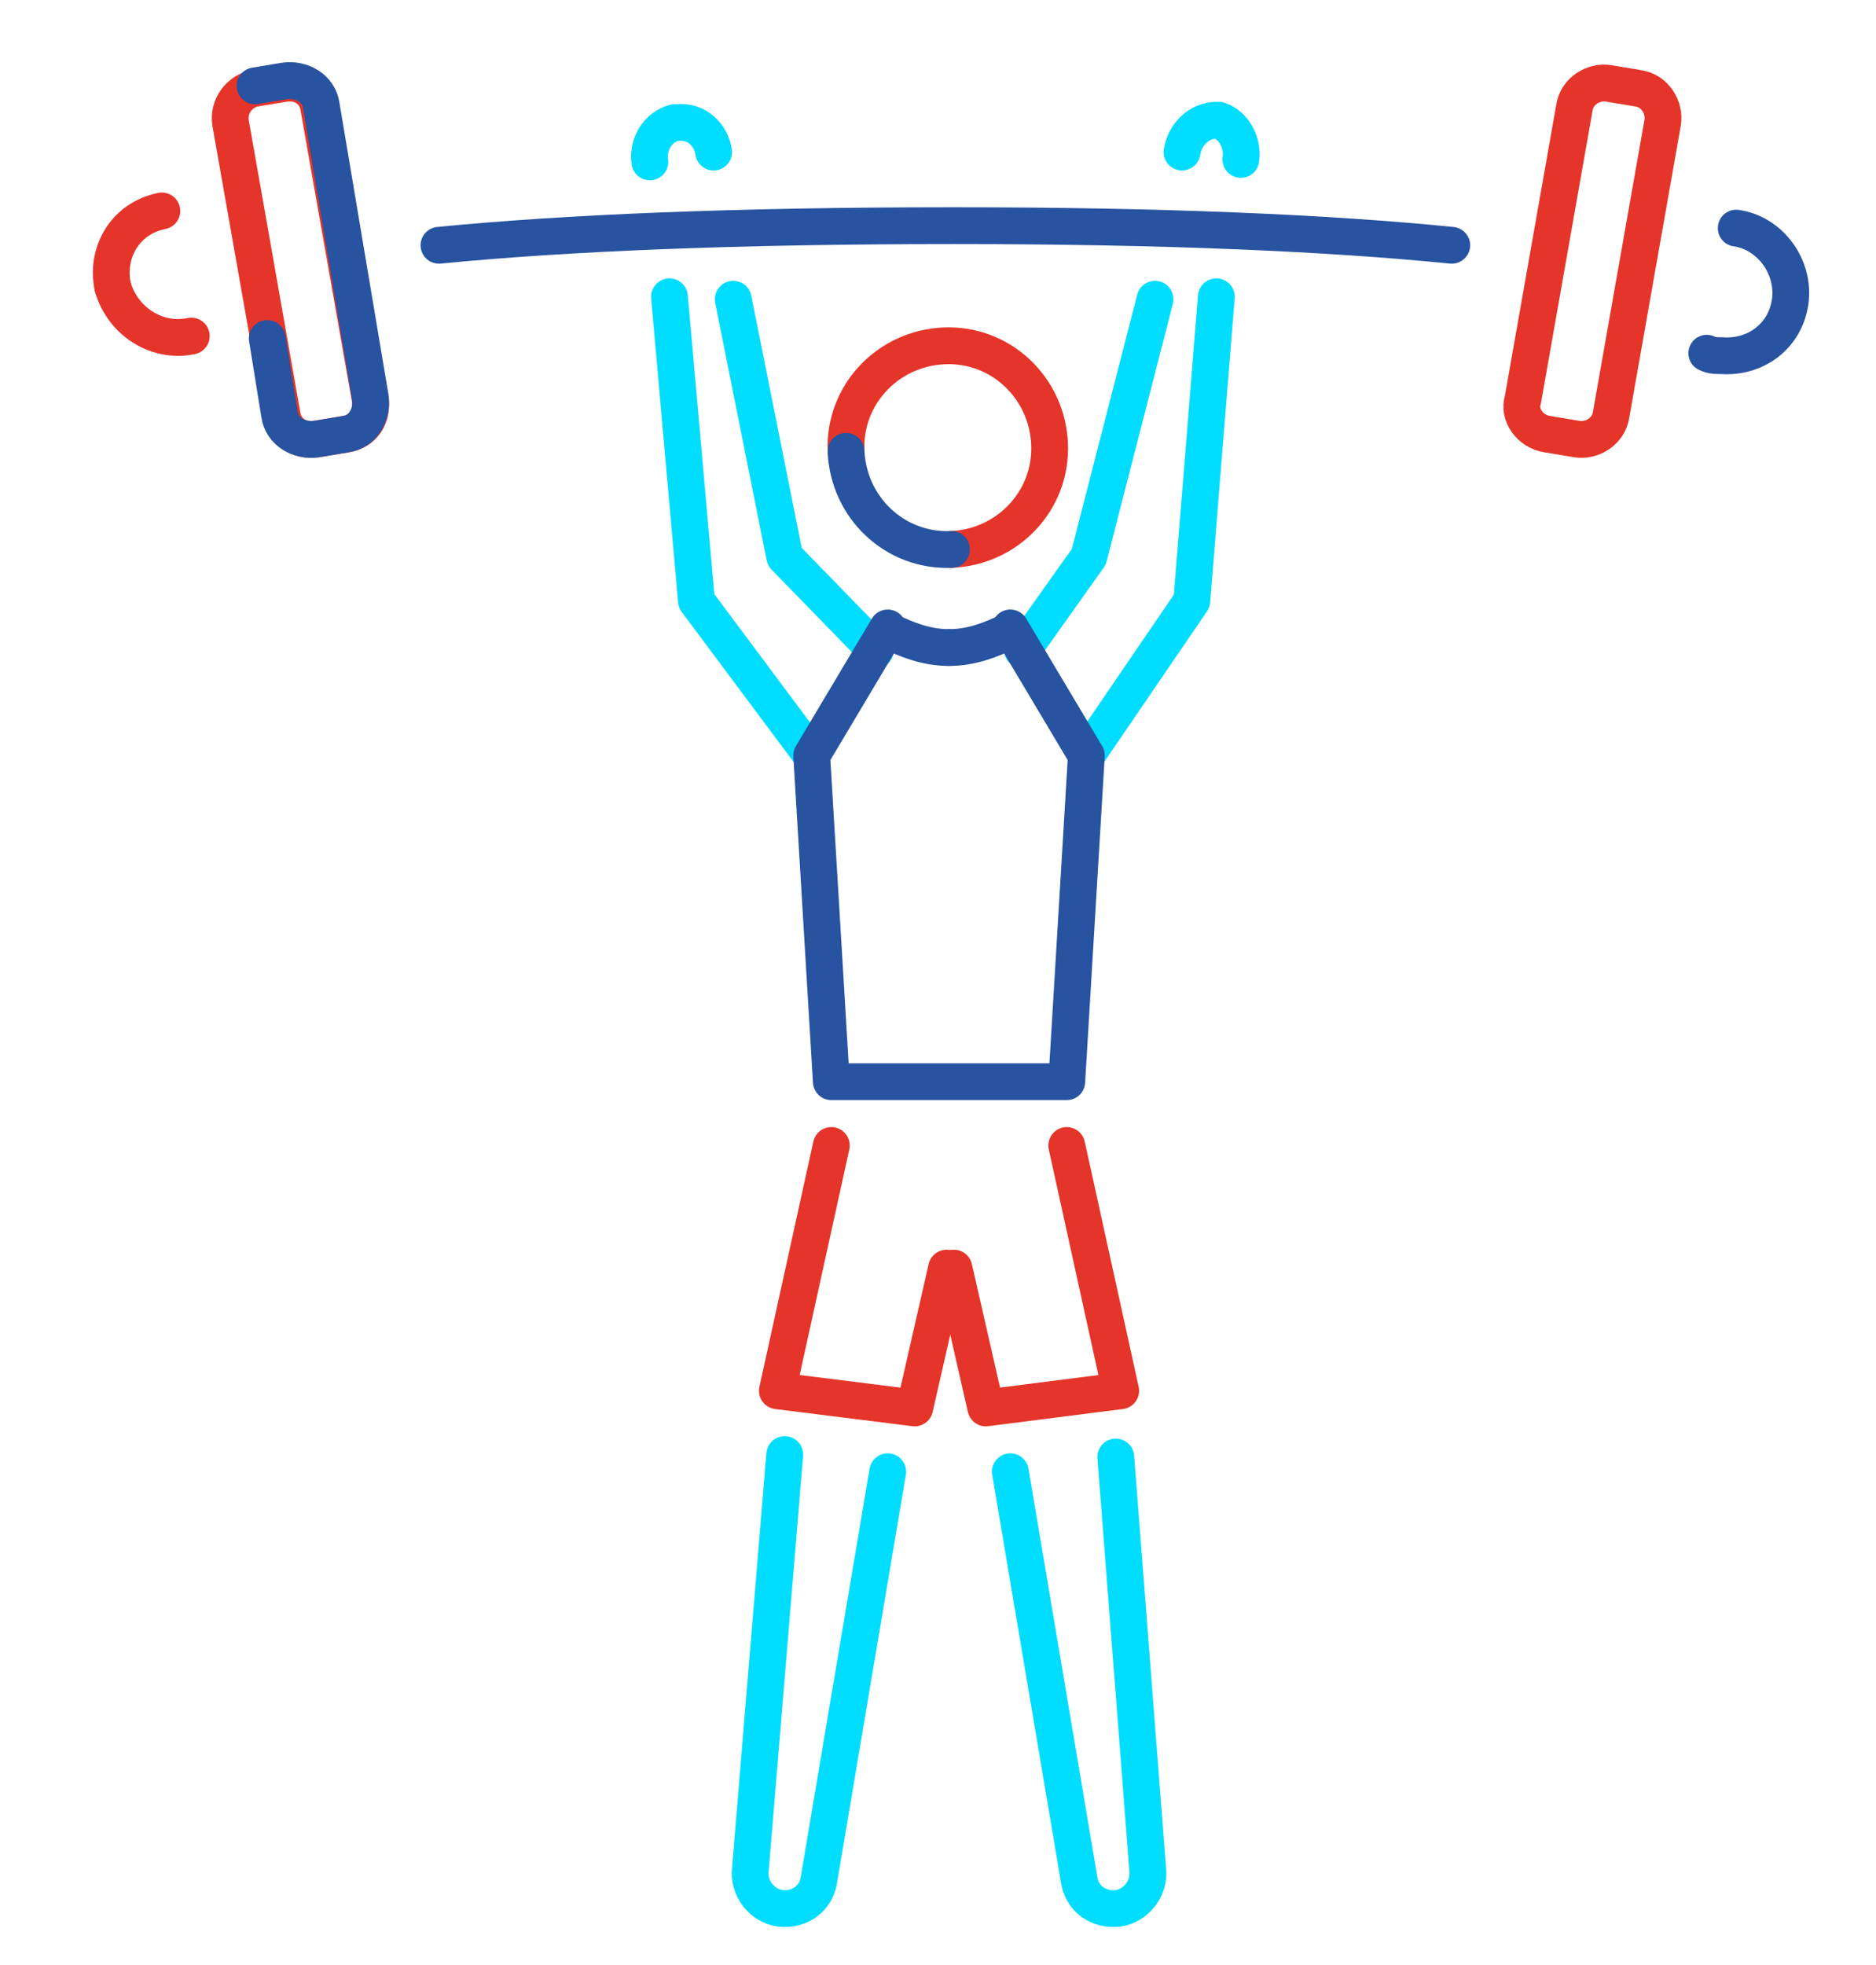 <?xml version="1.0" encoding="utf-8"?>
<!-- Generator: Adobe Illustrator 26.2.1, SVG Export Plug-In . SVG Version: 6.00 Build 0)  -->
<svg version="1.1" id="Calque_1" xmlns="http://www.w3.org/2000/svg" xmlns:xlink="http://www.w3.org/1999/xlink" x="0px" y="0px"
	 viewBox="0 0 76.5 80.1" style="enable-background:new 0 0 76.5 80.1;" xml:space="preserve">
<style type="text/css">
	.st0{fill:none;}
	.st1{fill:none;stroke:#00DDFF;stroke-width:1.5;stroke-linecap:round;stroke-linejoin:round;}
	.st2{fill:none;stroke:#E53429;stroke-width:1.5;stroke-linecap:round;stroke-linejoin:round;}
	.st3{fill:none;stroke:#2753A0;stroke-width:1.5;stroke-linecap:round;stroke-linejoin:round;}
</style>
<g id="Calque_2_00000029024379186425489370000018263046495944389772_">
	<g id="Calque_1-2">
		<g id="force">
			<rect x="-21.3" y="-19.4" class="st0" width="120" height="120"/>
			<polyline class="st1" points="29.9,12.2 32,22.7 35.7,26.5 			"/>
			<polyline class="st1" points="27.3,12.1 28.4,24.5 33.1,30.8 			"/>
			<polyline class="st1" points="47.1,12.2 44.4,22.7 41.7,26.5 			"/>
			<polyline class="st1" points="49.6,12.1 48.6,24.5 44.3,30.8 			"/>
			<path class="st2" d="M38.8,22.4c2.3-0.1,4.1-2,4-4.3c-0.1-2.3-2-4.1-4.3-4c-2.3,0.1-4.1,2-4,4.3c0,0,0,0,0,0"/>
			<path class="st3" d="M34.5,18.4c0.1,2.3,2,4.1,4.3,4c0,0,0,0,0,0"/>
			<path class="st3" d="M17.9,10c5.1-0.5,12-0.8,21-0.8c8.6,0,15.3,0.3,20.3,0.8"/>
			<path class="st2" d="M4.6,11.7c-0.3-1.4,0.5-2.8,2-3.1"/>
			<path class="st2" d="M7.8,13.7c-1.4,0.3-2.8-0.6-3.2-2c0,0,0,0,0,0"/>
			<path class="st3" d="M70.8,9.3c1.4,0.2,2.4,1.6,2.2,3c-0.2,1.4-1.4,2.3-2.8,2.2c-0.2,0-0.4,0-0.6-0.1"/>
			<line class="st0" x1="58.6" y1="14.2" x2="57.9" y2="18.7"/>
			<line class="st0" x1="62.3" y1="14.5" x2="61.6" y2="19"/>
			<line class="st0" x1="57.9" y1="18.6" x2="59.3" y2="10.5"/>
			<line class="st0" x1="59.7" y1="7.8" x2="60.5" y2="3.3"/>
			<path class="st2" d="M62.1,16.3l2.1-11.9c0.1-0.7,0.8-1.1,1.4-1l1.2,0.2c0.7,0.1,1.1,0.8,1,1.4l-2.1,11.9c-0.1,0.7-0.8,1.1-1.4,1
				l-1.2-0.2C62.4,17.6,61.9,16.9,62.1,16.3z"/>
			<path class="st2" d="M10.4,3.6l1.2-0.2c0.7-0.1,1.3,0.3,1.4,1l2.1,11.9c0.1,0.7-0.3,1.3-1,1.4l-1.2,0.2c-0.7,0.1-1.3-0.3-1.4-1
				L9.4,5C9.3,4.3,9.8,3.7,10.4,3.6z"/>
			<path class="st3" d="M10.9,13.8l0.5,3.1c0.1,0.7,0.8,1.1,1.5,1l1.2-0.2c0.7-0.1,1.1-0.8,1-1.5l-2-11.9c-0.1-0.7-0.8-1.1-1.5-1
				l-1.2,0.2"/>
			<path class="st1" d="M29.1,6.2C29,5.5,28.4,4.9,27.6,5c0,0-0.1,0-0.1,0l0,0c-0.7,0.2-1.1,0.9-1,1.6"/>
			<path class="st1" d="M48.2,6.2c0.1-0.7,0.7-1.3,1.4-1.3c0,0,0.1,0,0.1,0l0,0c0.6,0.2,1,0.9,0.9,1.6"/>
			<polyline class="st3" points="41.2,25.6 44.3,30.8 43.5,44.1 33.9,44.1 33.1,30.8 36.2,25.6 			"/>
			<path class="st3" d="M38.7,26.4c0.9,0,1.7-0.3,2.5-0.7"/>
			<path class="st3" d="M38.7,26.4c-0.9,0-1.7-0.3-2.5-0.7"/>
			<polyline class="st2" points="38.6,51.7 37.3,57.4 31.7,56.7 33.9,46.7 			"/>
			<path class="st1" d="M36.2,60l-2.8,16.6c-0.1,0.8-0.8,1.3-1.6,1.2c0,0,0,0,0,0l0,0c-0.7-0.1-1.3-0.8-1.2-1.6L32,59.3"/>
			<polyline class="st2" points="38.9,51.7 40.2,57.4 45.7,56.7 43.5,46.7 			"/>
			<path class="st1" d="M41.2,60L44,76.6c0.1,0.8,0.8,1.3,1.6,1.2c0,0,0,0,0,0l0,0c0.7-0.1,1.3-0.8,1.2-1.6l-1.3-16.8"/>
		</g>
	</g>
</g>
</svg>
